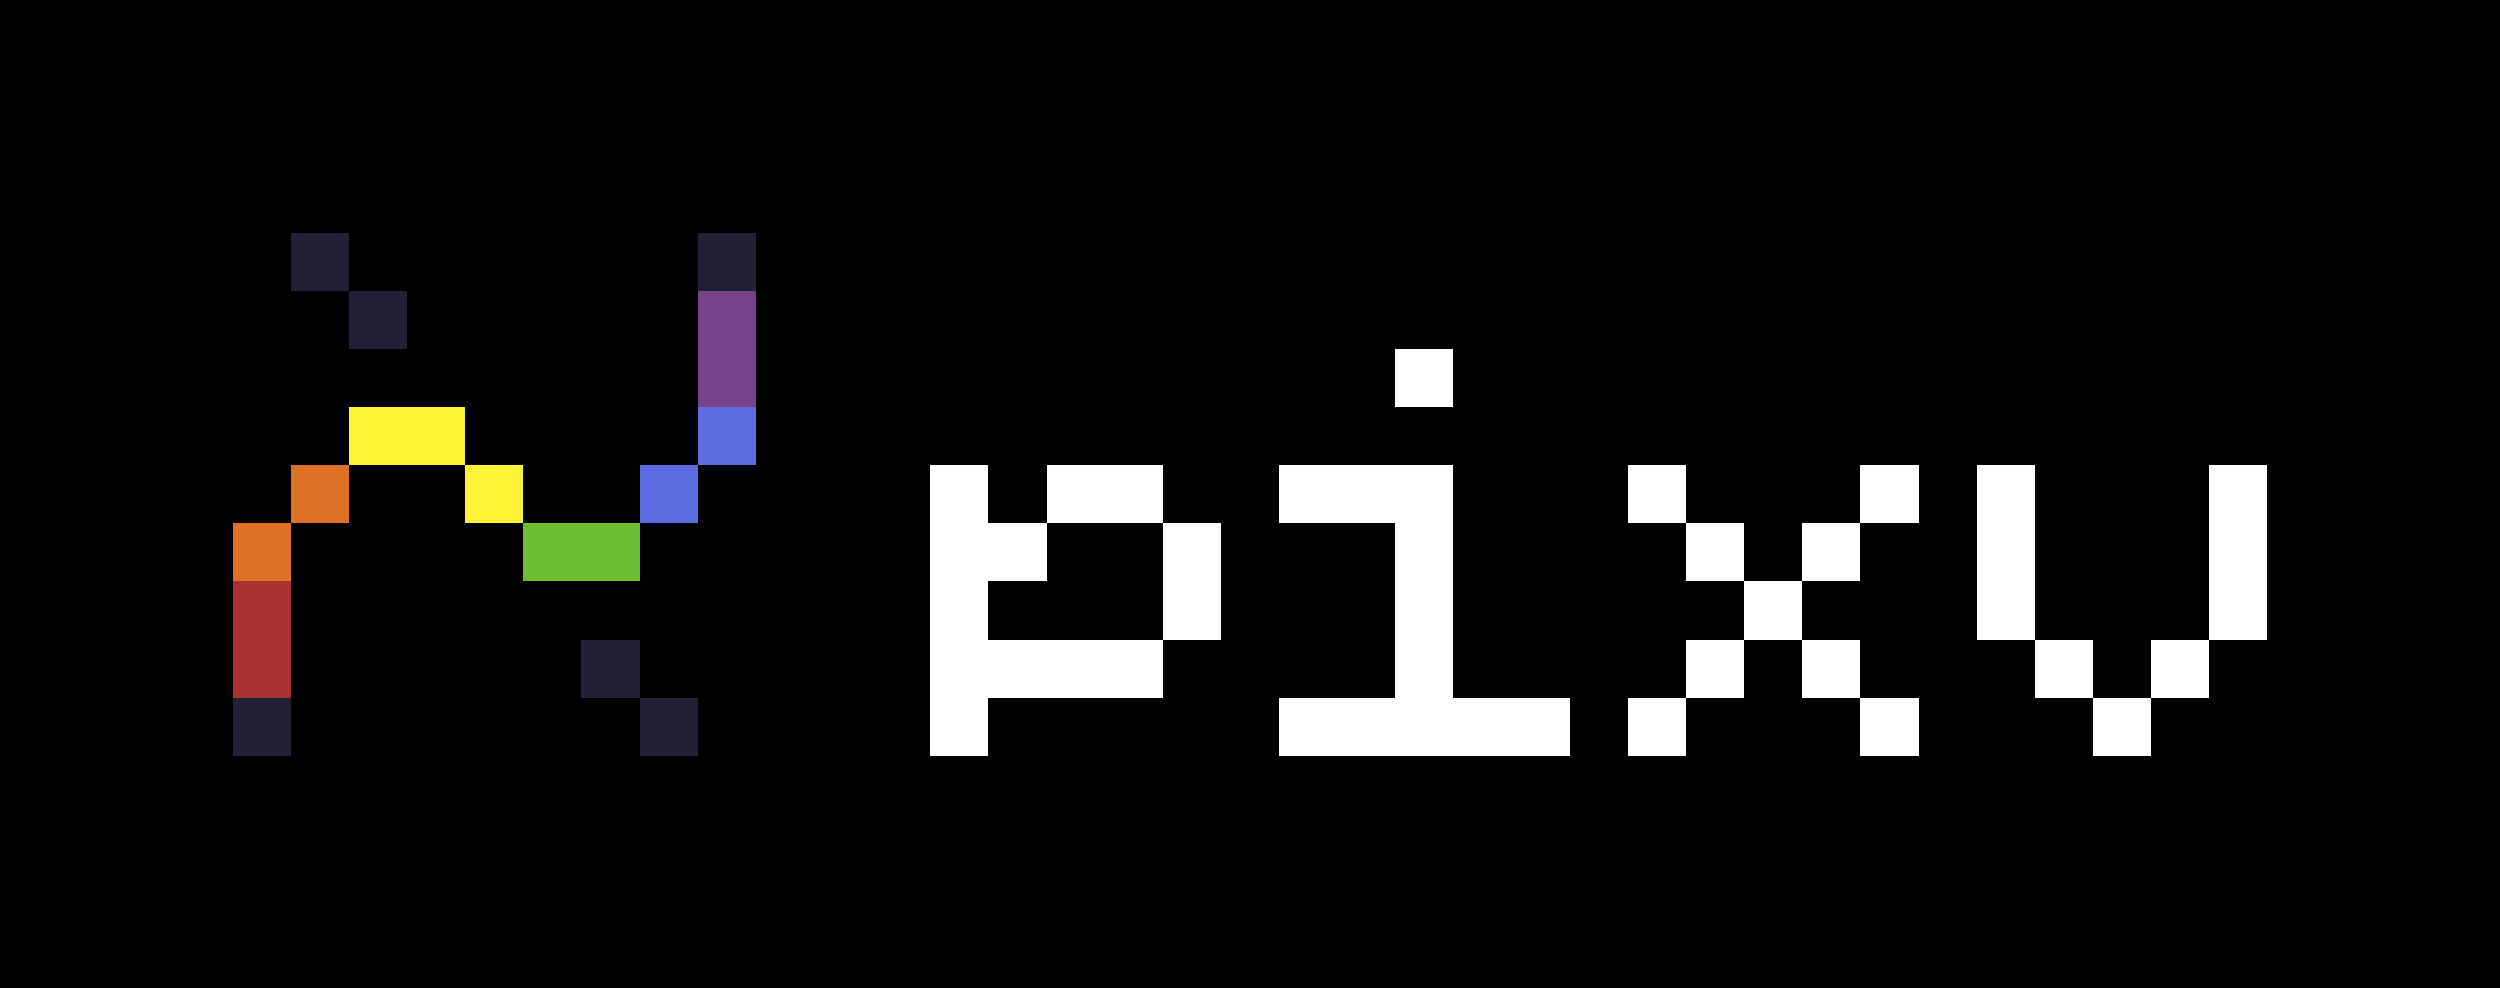 <svg width="344" height="136" xmlns="http://www.w3.org/2000/svg" shape-rendering="crispEdges"><rect width="100%" height="100%" fill="#333333" stroke="none"/><g transform="scale(8)"><path fill="#000000" d="M0 0h43v17h-43v-17M4 13h1v-4h1v-1h2v1h1v1h2v-1h1v-1h1v-4h-1v4h-1v1h-2v-1h-1v-1h-2v1h-1v1h-1v4M6 6h1v-1h-1v-1h-1v1h1v1M11 13h1v-1h-1v-1h-1v1h1v1M16 13h1v-1h3v-1h1v-2h-1v-1h-2v1h-1v-1h-1v5M22 9h2v3h-2v1h5v-1h-2v-4h-3v1M28 13h1v-1h1v-1h1v1h1v1h1v-1h-1v-1h-1v-1h1v-1h1v-1h-1v1h-1v1h-1v-1h-1v-1h-1v1h1v1h1v1h-1v1h-1v1M36 13h1v-1h1v-1h1v-3h-1v3h-1v1h-1v-1h-1v-3h-1v3h1v1h1v1M24 7h1v-1h-1v1M18 9h2v2h-3v-1h1v-1"/><path fill="#222034" d="M5 4h1v1h-1v-1M12 4h1v1h-1v-1M6 5h1v1h-1v-1M10 11h1v1h-1v-1M4 12h1v1h-1v-1M11 12h1v1h-1v-1"/><path fill="#5b6ee1" d="M12 7h1v1h-1v-1M11 8h1v1h-1v-1"/><path fill="#6abe30" d="M9 9h2v1h-2v-1"/><path fill="#76428a" d="M12 5h1v2h-1v-2"/><path fill="#ac3232" d="M4 10h1v2h-1v-2"/><path fill="#df7126" d="M5 8h1v1h-1v-1M4 9h1v1h-1v-1"/><path fill="#fbf236" d="M6 7h2v1h-2v-1M8 8h1v1h-1v-1"/><path fill="#ffffff" d="M24 6h1v1h-1v-1M16 8h1v1h1v1h-1v1h3v1h-3v1h-1v-5M18 8h2v1h-2v-1M22 8h3v4h2v1h-5v-1h2v-3h-2v-1M28 8h1v1h-1v-1M32 8h1v1h-1v-1M34 8h1v3h-1v-3M38 8h1v3h-1v-3M20 9h1v2h-1v-2M29 9h1v1h-1v-1M31 9h1v1h-1v-1M30 10h1v1h-1v-1M29 11h1v1h-1v-1M31 11h1v1h-1v-1M35 11h1v1h-1v-1M37 11h1v1h-1v-1M28 12h1v1h-1v-1M32 12h1v1h-1v-1M36 12h1v1h-1v-1"/></g></svg>
